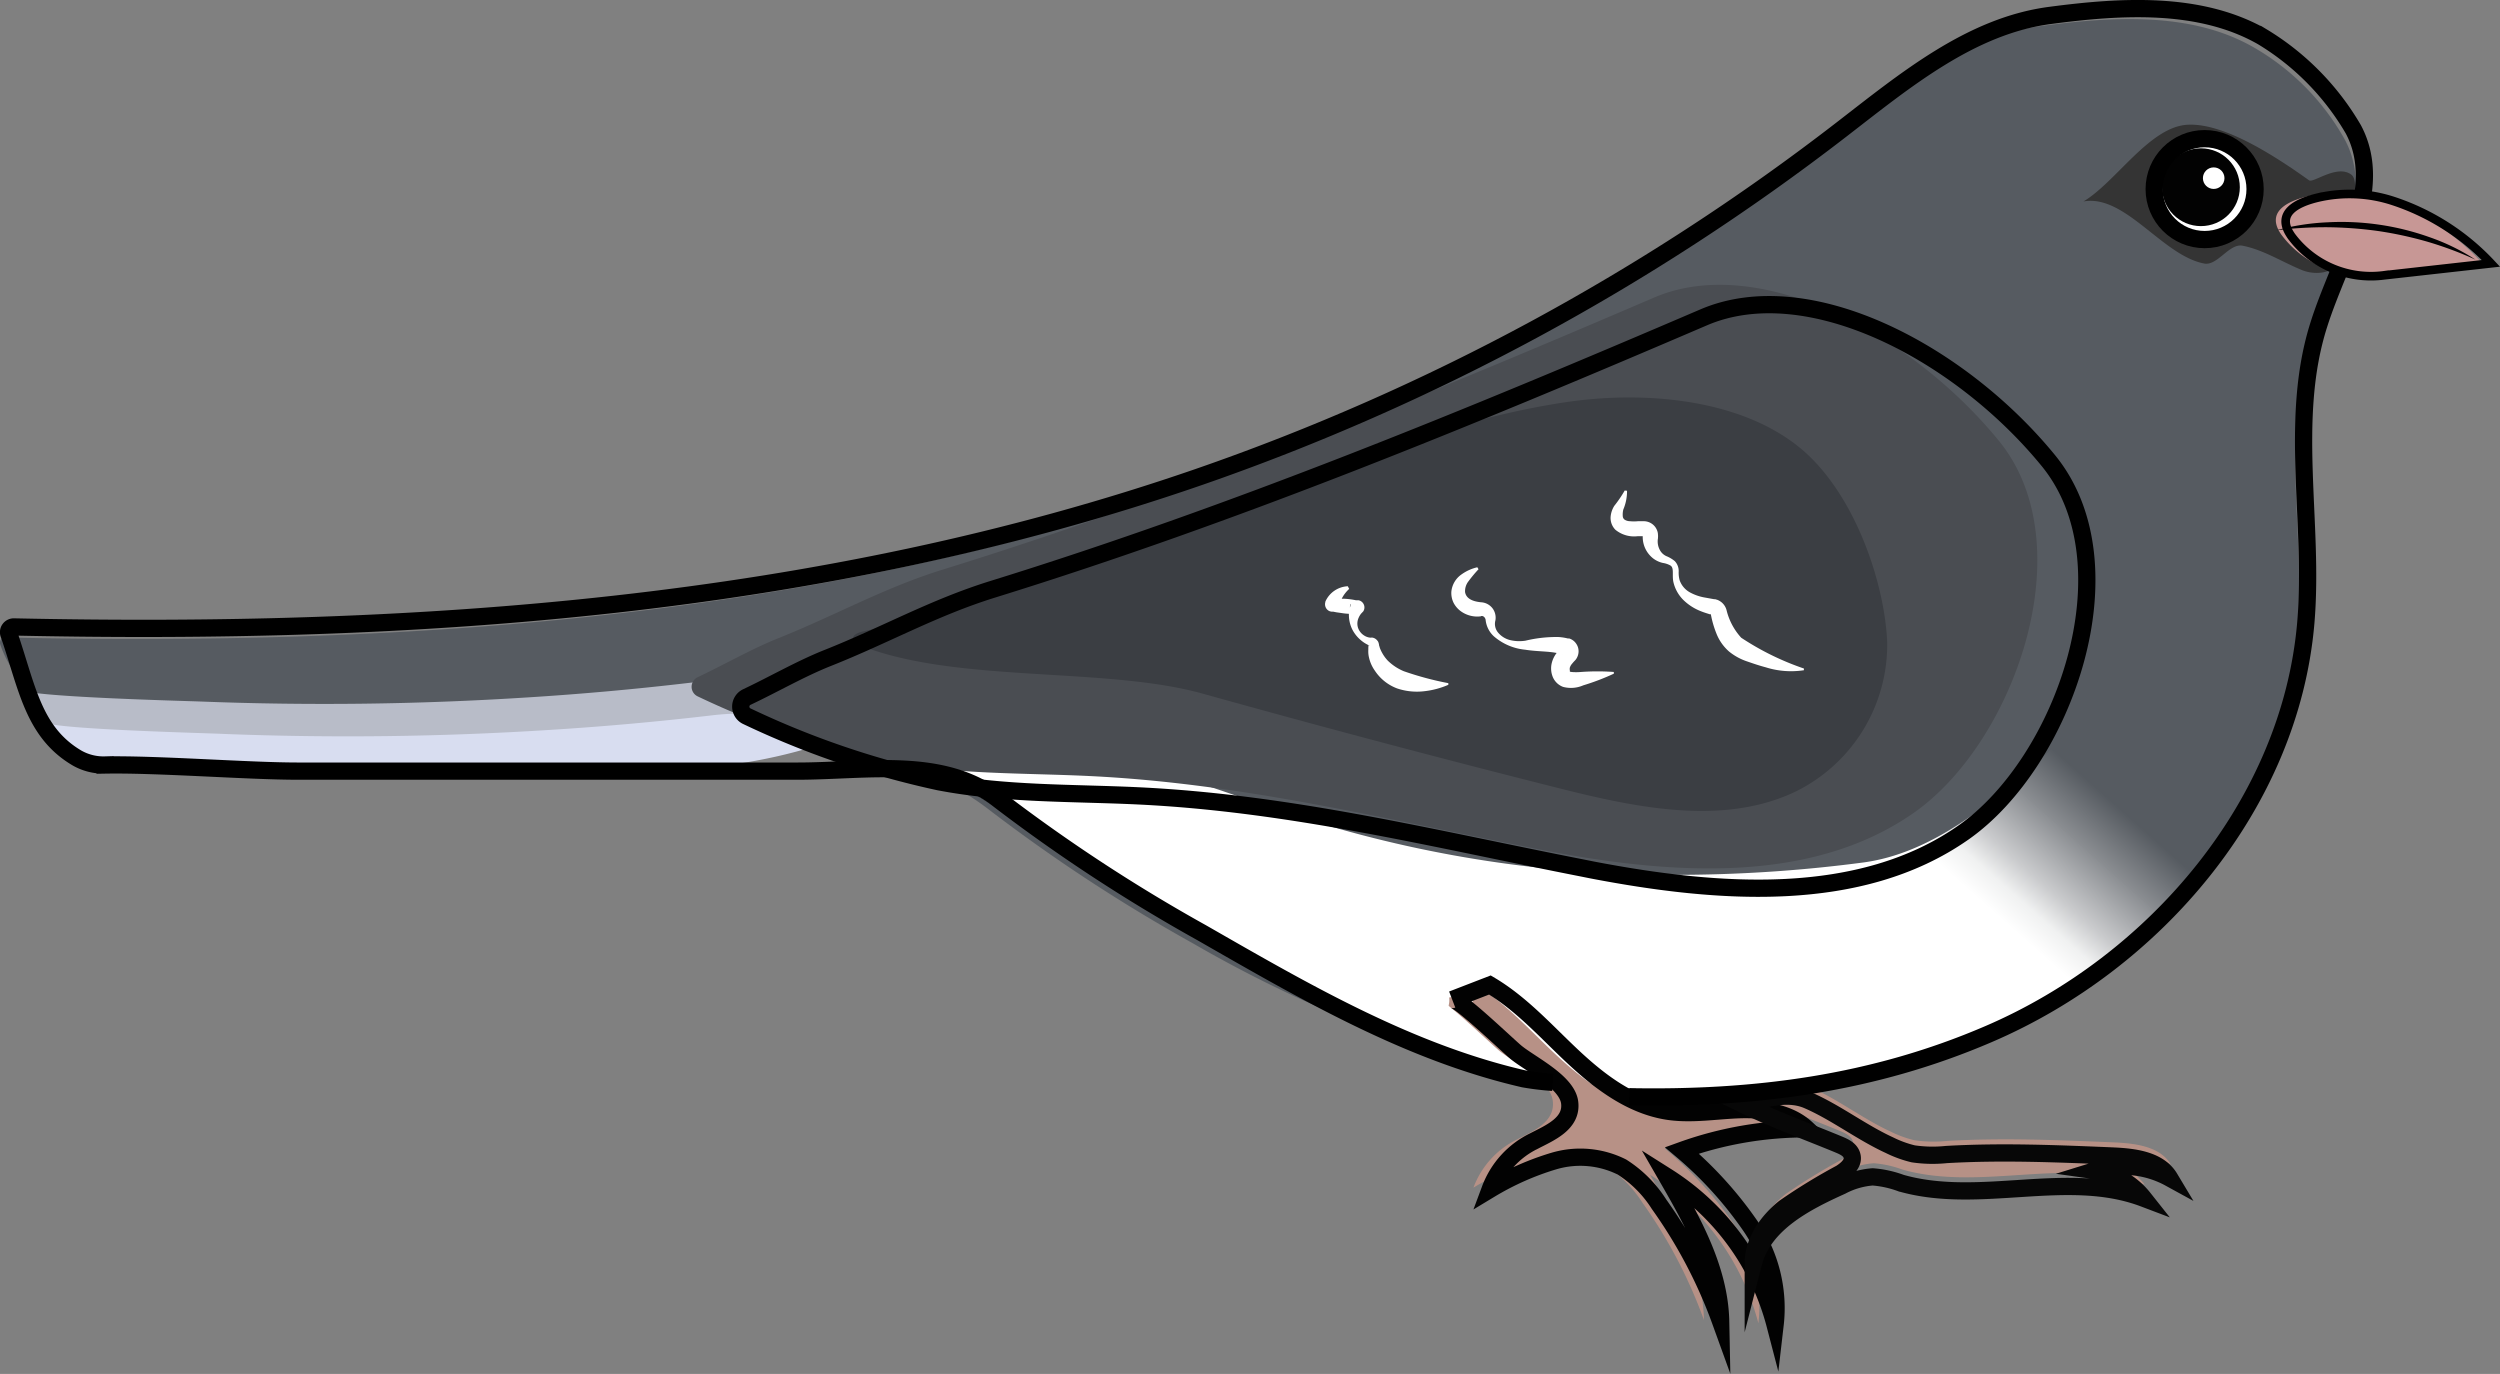 <svg id="Layer_1" data-name="Layer 1" xmlns="http://www.w3.org/2000/svg" xmlns:xlink="http://www.w3.org/1999/xlink" viewBox="0 0 289.9 159.32"><rect x="0" y="0" width="289.9" height="159.32" fill="#808080" stroke="none"/><defs><style>.cls-1{fill:#ab4400;}.cls-2{fill:#565b61;}.cls-3{fill:url(#linear-gradient);}.cls-4{fill:#343434;}.cls-5{fill:#fff;}.cls-6{fill:#020202;}.cls-14,.cls-15,.cls-17,.cls-7,.cls-9{fill:none;}.cls-17,.cls-7{stroke:#000;}.cls-14,.cls-15,.cls-17,.cls-7{stroke-miterlimit:10;}.cls-14,.cls-15,.cls-7{stroke-width:2px;}.cls-8{fill:#b79186;}.cls-10{fill:#b8bcc8;}.cls-11{fill:#d8ddf0;}.cls-12{fill:#4a4d52;}.cls-13{fill:#3b3e43;}.cls-14{stroke:#020202;}.cls-15{stroke:#070707;}.cls-16{fill:#c79795;}</style><linearGradient id="linear-gradient" x1="269.7" y1="365.5" x2="373.06" y2="248.75" gradientUnits="userSpaceOnUse"><stop offset="0.69" stop-color="#fff"/><stop offset="0.71" stop-color="#f0f1f1"/><stop offset="0.73" stop-color="#cacbcd"/><stop offset="0.77" stop-color="#8c8f93"/><stop offset="0.77" stop-color="#8b8e92"/><stop offset="0.81" stop-color="#565b61"/></linearGradient></defs><title>junco</title><path class="cls-1" d="M417.74,231.18" transform="translate(-143.55 -208.99)"/><path class="cls-2" d="M311.24,331.38c20.13,6.25,42.54,7,61.91-1.31s35-26.67,36.78-47.67c1-11.56-2-23.57,1.52-34.62,2.4-7.54,7.73-15.62,4-22.61a28.19,28.19,0,0,0-10.6-10.71c-7.23-4.14-16.34-3.55-24.59-2.46-9.22,1.22-16.8,7.54-24.16,13.22a262,262,0,0,1-74.5,40.29c-43.87,15.18-91,18.43-137.43,17.4a.61.61,0,0,0-.59.82c2.34,6.79,9.91,10.39,16.69,13.13l17-1.41c19.55-1.61,39.39-3.21,58.88-.2,8,1.24,15.67,2.63,22.12,7.66a194.58,194.58,0,0,0,23.59,15.46A148.59,148.59,0,0,0,311.24,331.38Z" transform="translate(-143.55 -208.99)"/><path class="cls-3" d="M321.47,333.49a96.7,96.7,0,0,0,18.5,2.13c14,.24,28.2-2.66,40.42-9.6a53.11,53.11,0,0,0,8.62-5.88c2.25-1.95,3.68-4.57,5.81-6.68a50.19,50.19,0,0,0,11.7-18c.8-2.14,1.44-4.58.5-6.66a6.08,6.08,0,0,0-4.45-3.24,11.82,11.82,0,0,0-5.65.5c-7.86,2.33-13.85,8.51-20.08,13.84-4.88,4.17-10.61,8.18-17.12,9.09a166,166,0,0,1-20.45,1.44,141.54,141.54,0,0,1-43.17-6.13c-7.73-2.37-15.27-5.4-23.12-7.36-6.53-1.64-13.41-2.5-20-1.56a1.59,1.59,0,0,0-.72,2.87c1.3.95,2.59,1.89,3,2.09a35.92,35.92,0,0,1,5.91,3.79c4.44,3.17,9,6.24,13.58,9.14a168.91,168.91,0,0,0,29,14.83A120.63,120.63,0,0,0,321.47,333.49Z" transform="translate(-143.55 -208.99)"/><path class="cls-4" d="M411.31,229.9c-3.57-2.54-9.79-6.73-14.16-6.44s-8.27,6.67-12,8.89c4.84-.86,9.15,6.28,14,7.2,1.54.29,2.9-2.36,4.44-2.07,2.39.47,4.5,1.83,6.73,2.76a4.59,4.59,0,0,0,2.45.36c2.06-.31,2.37-1.87,2.62-3.3s2.07-7.1.83-8.05C414.57,228,411.81,230.25,411.31,229.9Z" transform="translate(-143.55 -208.99)"/><circle class="cls-5" cx="255.01" cy="21.92" r="5.73"/><circle class="cls-6" cx="255.22" cy="21.71" r="4.51"/><circle class="cls-7" cx="255.65" cy="21.93" r="5.85"/><circle class="cls-5" cx="256.7" cy="20.66" r="1.25"/><path class="cls-8" d="M362.79,340.21a12.74,12.74,0,0,0,2.75,1,15.33,15.33,0,0,0,3.83.08c6.42-.37,12.86-.1,19.29.17,2.47.11,5.35.44,6.62,2.56a11.11,11.11,0,0,0-8.63-.87,8.69,8.69,0,0,1,5.61,3.21c-8.85-3.35-19.05.86-28.14-1.76a12.12,12.12,0,0,0-3.29-.72,9.15,9.15,0,0,0-3.61,1.05c-4.29,1.93-9.07,4.41-10.23,9,0-2.56,1.62-4.87,3.61-6.47a67.9,67.9,0,0,1,6.52-4c.7-.44,1.47-1.1,1.34-1.91s-.91-1.15-1.61-1.44c-3.65-1.51-7.44-2.89-11-4.61,2.4-.68,5.11-1.53,7.47-.5C356.58,336.38,359.52,338.71,362.79,340.21Z" transform="translate(-143.55 -208.99)"/><path class="cls-8" d="M314.41,346.71a31.87,31.87,0,0,1,7.39-3.28,10.75,10.75,0,0,1,7.89.7,14.11,14.11,0,0,1,4.3,4.3,56.67,56.67,0,0,1,7.15,13.63c-.12-6.06-3.23-11.59-6.25-16.84a29.09,29.09,0,0,1,12.56,17.21A16.75,16.75,0,0,0,344.64,351a44.45,44.45,0,0,0-8.05-8.85,42.41,42.41,0,0,1,14.5-2.5c-2-1.88-5-2.3-7.77-2.21s-5.54.59-8.28.19c-4.24-.63-7.86-3.35-11-6.27s-6-6.2-9.7-8.38L310,324.7c.66-.25,6.61,5.51,7.46,6.18,1.71,1.36,5.8,3.34,6.14,5.7.37,2.52-2.33,3.6-4.09,4.52A10.15,10.15,0,0,0,314.41,346.71Z" transform="translate(-143.55 -208.99)"/><path class="cls-5" d="M316.22,321.05l-2,4.28a3.45,3.45,0,0,0-2.63-.67,2.28,2.28,0,0,1-.71,2l-7.75-5A28.55,28.55,0,0,1,316.22,321.05Z" transform="translate(-143.55 -208.99)"/><path class="cls-9" d="M232.59,302.46" transform="translate(-143.55 -208.99)"/><path class="cls-10" d="M146,288.92a6.2,6.2,0,0,0,4.11,4.71,18.34,18.34,0,0,0,6.48.87q19.52.22,39,.33c13,.07,27.53.85,40-3.15-4.45-3.21-6.64-4.14-12.17-3.5q-9.37,1.1-18.81,1.69a368.49,368.49,0,0,1-37.75.47C165.05,290.27,146.08,289.79,146,288.92Z" transform="translate(-143.55 -208.99)"/><path class="cls-11" d="M148.7,292.68a6.19,6.19,0,0,0,4.12,4.71,18.29,18.29,0,0,0,6.47.87q19.53.23,39,.33c13,.07,27.53.85,40-3.15-4.45-3.21-6.64-4.14-12.17-3.5q-9.37,1.1-18.81,1.69a368.49,368.49,0,0,1-37.75.47C167.77,294,148.8,293.55,148.7,292.68Z" transform="translate(-143.55 -208.99)"/><path class="cls-12" d="M253,275c28-8.68,55.34-19.91,82.37-31.51,12.13-5.2,29.76,4.09,40,16.65,9.87,12.15,1.77,34.95-9.89,43.1-12,8.4-28.41,7.14-42.95,4.34l-1-.2c-17.51-3.43-33.85-7.54-51.64-8.4-7.74-.37-15.55-.17-23.17-1.64a101.33,101.33,0,0,1-22.25-7.59,1.23,1.23,0,0,1,0-2.24c3.13-1.48,6.24-3.28,9.38-4.53C240.56,280.29,246.09,277.13,253,275Z" transform="translate(-143.55 -208.99)"/><path class="cls-13" d="M325.1,255.63c8.95-1.34,20-.45,27,5.15,6.43,5.14,10,15.69,10.29,22.7a19,19,0,0,1-10.58,17.28c-8.3,4-18.32,1.94-27.33-.33q-20.81-5.24-41.45-11c-11.22-3.14-28.32-1.2-39.47-5.5-1.52-.59-1.44-1.39.15-1.74C269.29,276.58,299.79,259.42,325.1,255.63Z" transform="translate(-143.55 -208.99)"/><path class="cls-5" d="M315,275a15.24,15.24,0,0,0-1.16,1.39,1.85,1.85,0,0,0-.4,1.26c.12.72.81,1.08,1.86,1.18a1.8,1.8,0,0,1,1.36.75,1.83,1.83,0,0,1,.3,1.34,1.57,1.57,0,0,0,.33,1.45,2.64,2.64,0,0,0,1.44.86,4.57,4.57,0,0,0,1.73.05,15.19,15.19,0,0,1,3.83-.42,5.91,5.91,0,0,1,1.08.17l.15,0a1.3,1.3,0,0,1,.3.13,1.5,1.5,0,0,1,.49.45,1.54,1.54,0,0,1,.24,1.3,1.6,1.6,0,0,1-.31.61l-.22.23-.21.25a1.26,1.26,0,0,0-.22.4.84.84,0,0,0,0,.34c0,.08,0,.06,0,.12s.68.11,1.32.05a26.49,26.49,0,0,1,3.78,0l0,.2a26.78,26.78,0,0,1-3.54,1.35,3.56,3.56,0,0,1-2.35.18,2.08,2.08,0,0,1-1.21-1.2,2.62,2.62,0,0,1-.11-1.51,3.1,3.1,0,0,1,.6-1.25,5.89,5.89,0,0,1,.41-.44l.11-.1,0,0,0,0a.51.51,0,0,0-.1.21.52.52,0,0,0,.09.42.51.51,0,0,0,.16.13l.08,0-.07,0a5.33,5.33,0,0,0-.74-.2c-1.05-.2-2.3-.16-3.61-.37a6.48,6.48,0,0,1-3.64-1.56,3,3,0,0,1-.95-1.93c-.1-.4-.44-.48-.56-.38a3.25,3.25,0,0,1-2.27-.56,2.81,2.81,0,0,1-.88-1,2.59,2.59,0,0,1-.26-1.31,2.76,2.76,0,0,1,1.19-2,5.12,5.12,0,0,1,1.82-.82Z" transform="translate(-143.55 -208.99)"/><path class="cls-5" d="M300,277.28a4,4,0,0,0-1.21,2.11v0a.84.84,0,0,0,0-.44.71.71,0,0,0-.41-.47.61.61,0,0,0-.23-.06h.55l.71,0a8.27,8.27,0,0,1,1.39.18l.09,0H301l.11,0a.85.85,0,0,1,.6.52.83.83,0,0,1-.08.77s0,0-.05.05l-.18.19a2,2,0,0,0-.29.47,1.63,1.63,0,0,0-.09,1.17,1.72,1.72,0,0,0,.76.94,1.52,1.52,0,0,0,.57.21.92.92,0,0,0,.29,0,.9.9,0,0,1,.63.36c.19.18.2.63.22.63s.05.18.09.27a4,4,0,0,0,.24.51,4.38,4.38,0,0,0,.65.9,5.86,5.86,0,0,0,1.88,1.24,36.07,36.07,0,0,0,5.15,1.38v.19a9.6,9.6,0,0,1-2.85.75,7.19,7.19,0,0,1-3.09-.33,5.33,5.33,0,0,1-2.59-2.07,4.24,4.24,0,0,1-.68-1.55,3.06,3.06,0,0,1-.07-.85c0-.26,0-.71.12-.48,0,0,.1,0,.06,0a3.14,3.14,0,0,1-.37-.18,3.84,3.84,0,0,1-.66-.45,4,4,0,0,1-1-1.24,3.81,3.81,0,0,1-.4-1.59,2.9,2.9,0,0,1,.09-.87,2.54,2.54,0,0,1,.15-.44.63.63,0,0,0,0-.09.73.73,0,0,0-.07.68.77.77,0,0,0,.54.47h-.08a6.64,6.64,0,0,1-1.41-.07l-.69-.1-.35-.07-.17,0h0a1,1,0,0,1-.28-.07.86.86,0,0,1-.46-.53.89.89,0,0,1,0-.52l0-.05a3,3,0,0,1,2.6-1.78Z" transform="translate(-143.55 -208.99)"/><path class="cls-5" d="M332.22,265.9a5.42,5.42,0,0,1-.43,2.17,2.42,2.42,0,0,0-.06.82.52.52,0,0,0,.26.39,1.19,1.19,0,0,0,.57.15,5,5,0,0,0,.93,0l.56,0h.14a1.67,1.67,0,0,1,.81.23,1.65,1.65,0,0,1,.7.82,1.45,1.45,0,0,1,.11.54,1.31,1.31,0,0,1,0,.28l0,.1a2.08,2.08,0,0,0,.3,1.51,1.63,1.63,0,0,0,.65.56,3.72,3.72,0,0,1,1,.59,1.67,1.67,0,0,1,.45,1.21,3.3,3.3,0,0,0,.11,1,2.58,2.58,0,0,0,1.19,1.41,5.57,5.57,0,0,0,1.79.61l1,.18.13,0,.27.08a1.86,1.86,0,0,1,.49.29,1.76,1.76,0,0,1,.57.9,7.31,7.31,0,0,0,1.7,3.2,31.55,31.55,0,0,0,7.27,3.57v.2a9.77,9.77,0,0,1-4.43-.34c-.72-.19-1.4-.42-2.09-.66a6.68,6.68,0,0,1-2.16-1.17,5.4,5.4,0,0,1-1.47-2.1,11.5,11.5,0,0,1-.64-2.22c0-.05,0,0,0,0h0l-.12,0c-.35-.11-.72-.22-1.08-.37a6,6,0,0,1-2-1.3,4.27,4.27,0,0,1-1.15-2.1c-.16-.81.11-1.59-.33-1.88a2.57,2.57,0,0,0-.88-.3,2.88,2.88,0,0,1-1.16-.55,3.16,3.16,0,0,1-1.18-2.39v-.16h0v0s0,0,0,0h-.6a3.42,3.42,0,0,1-2.57-.75,1.94,1.94,0,0,1-.55-1.53,2.81,2.81,0,0,1,.43-1.25,13.85,13.85,0,0,0,1.2-1.77Z" transform="translate(-143.55 -208.99)"/><path class="cls-7" d="M258.74,277.3c28-8.68,55.33-19.92,82.37-31.51,12.13-5.2,29.76,4.09,40,16.65,9.87,12.15,1.77,34.95-9.89,43.1-12,8.4-28.42,7.13-43,4.34l-1-.2c-17.5-3.43-33.85-7.54-51.64-8.4-7.74-.37-15.55-.17-23.17-1.64a101.43,101.43,0,0,1-22.24-7.59,1.23,1.23,0,0,1,0-2.24c3.13-1.48,6.23-3.28,9.38-4.53C246.27,282.61,251.8,279.45,258.74,277.3Z" transform="translate(-143.55 -208.99)"/><path class="cls-14" d="M316.35,346.9a32.18,32.18,0,0,1,7.4-3.28,10.78,10.78,0,0,1,7.88.7,14,14,0,0,1,4.3,4.31,56.42,56.42,0,0,1,7.15,13.62c-.12-6.05-3.23-11.59-6.25-16.83a29,29,0,0,1,12.56,17.2,16.76,16.76,0,0,0-2.81-11.39,44.65,44.65,0,0,0-8-8.84,42.31,42.31,0,0,1,14.49-2.5c-2-1.88-5-2.31-7.77-2.22s-5.54.59-8.28.19c-4.24-.63-7.86-3.34-11-6.27s-6-6.19-9.7-8.38l-4.37,1.69c.66-.25,6.61,5.5,7.46,6.17,1.71,1.37,5.8,3.35,6.15,5.71.36,2.51-2.34,3.59-4.1,4.51A10.18,10.18,0,0,0,316.35,346.9Z" transform="translate(-143.55 -208.99)"/><path class="cls-15" d="M362.66,341.79a12.94,12.94,0,0,0,2.75,1,15.4,15.4,0,0,0,3.84.08c6.42-.37,12.85-.1,19.28.17,2.47.11,5.35.44,6.62,2.56a11.11,11.11,0,0,0-8.63-.87,8.69,8.69,0,0,1,5.61,3.21c-8.85-3.35-19,.85-28.14-1.76a12.12,12.12,0,0,0-3.29-.72,9.2,9.2,0,0,0-3.61,1.05c-4.28,1.93-9.06,4.41-10.23,9,0-2.56,1.62-4.87,3.61-6.47a66.84,66.84,0,0,1,6.53-4c.69-.44,1.46-1.1,1.33-1.91s-.91-1.15-1.6-1.44c-3.66-1.51-7.44-2.89-11-4.61,2.41-.68,5.11-1.53,7.47-.5C356.46,338,359.39,340.29,362.66,341.79Z" transform="translate(-143.55 -208.99)"/><path class="cls-7" d="M323.61,334.5a31.82,31.82,0,0,1-3.38-.41C306.84,331,294.85,324,282.9,317.15a194.58,194.58,0,0,1-23.59-15.46c-6.45-5-15.19-3.28-23.32-3.28h-57.9c-5.79,0-16.22-.82-22.35-.71a6.21,6.21,0,0,1-3.24-.8c-5.12-3-5.8-8.25-7.92-14.39a.61.61,0,0,1,.59-.82c46.42,1,93.56-2.22,137.43-17.4A262.28,262.28,0,0,0,357.1,224c7.36-5.68,14.94-12,24.16-13.22,8.25-1.09,17.35-1.66,24.59,2.45A30.41,30.41,0,0,1,416.45,224c3.71,7-1.62,15.07-4,22.61-3.53,11.05-.53,23.06-1.52,34.62-1.81,21-17.41,39.35-36.78,47.67-13.41,5.77-27.08,7.54-41.67,7.27" transform="translate(-143.55 -208.99)"/><path class="cls-16" d="M415.54,231.18a25.77,25.77,0,0,1,15.71,8.19l-12.35,1.38a11.5,11.5,0,0,1-10.82-4.57l-.09-.13C405,231.44,415.54,231.18,415.54,231.18Z" transform="translate(-143.55 -208.99)"/><path d="M407.54,235.69a26.67,26.67,0,0,1,5.9-.92,30.39,30.39,0,0,1,11.8,1.71,24.51,24.51,0,0,1,5.37,2.62,42.08,42.08,0,0,0-5.54-2.07,43.65,43.65,0,0,0-5.75-1.25,46,46,0,0,0-5.87-.44A46.86,46.86,0,0,0,407.54,235.69Z" transform="translate(-143.55 -208.99)"/><path class="cls-17" d="M421.11,232.31a27.17,27.17,0,0,1,11.29,7.22l-12.35,1.38a11.5,11.5,0,0,1-10.82-4.57l-.09-.14c-1.62-2.46.66-3.68,3.13-4.28A16.21,16.21,0,0,1,421.11,232.31Z" transform="translate(-143.55 -208.99)"/></svg>